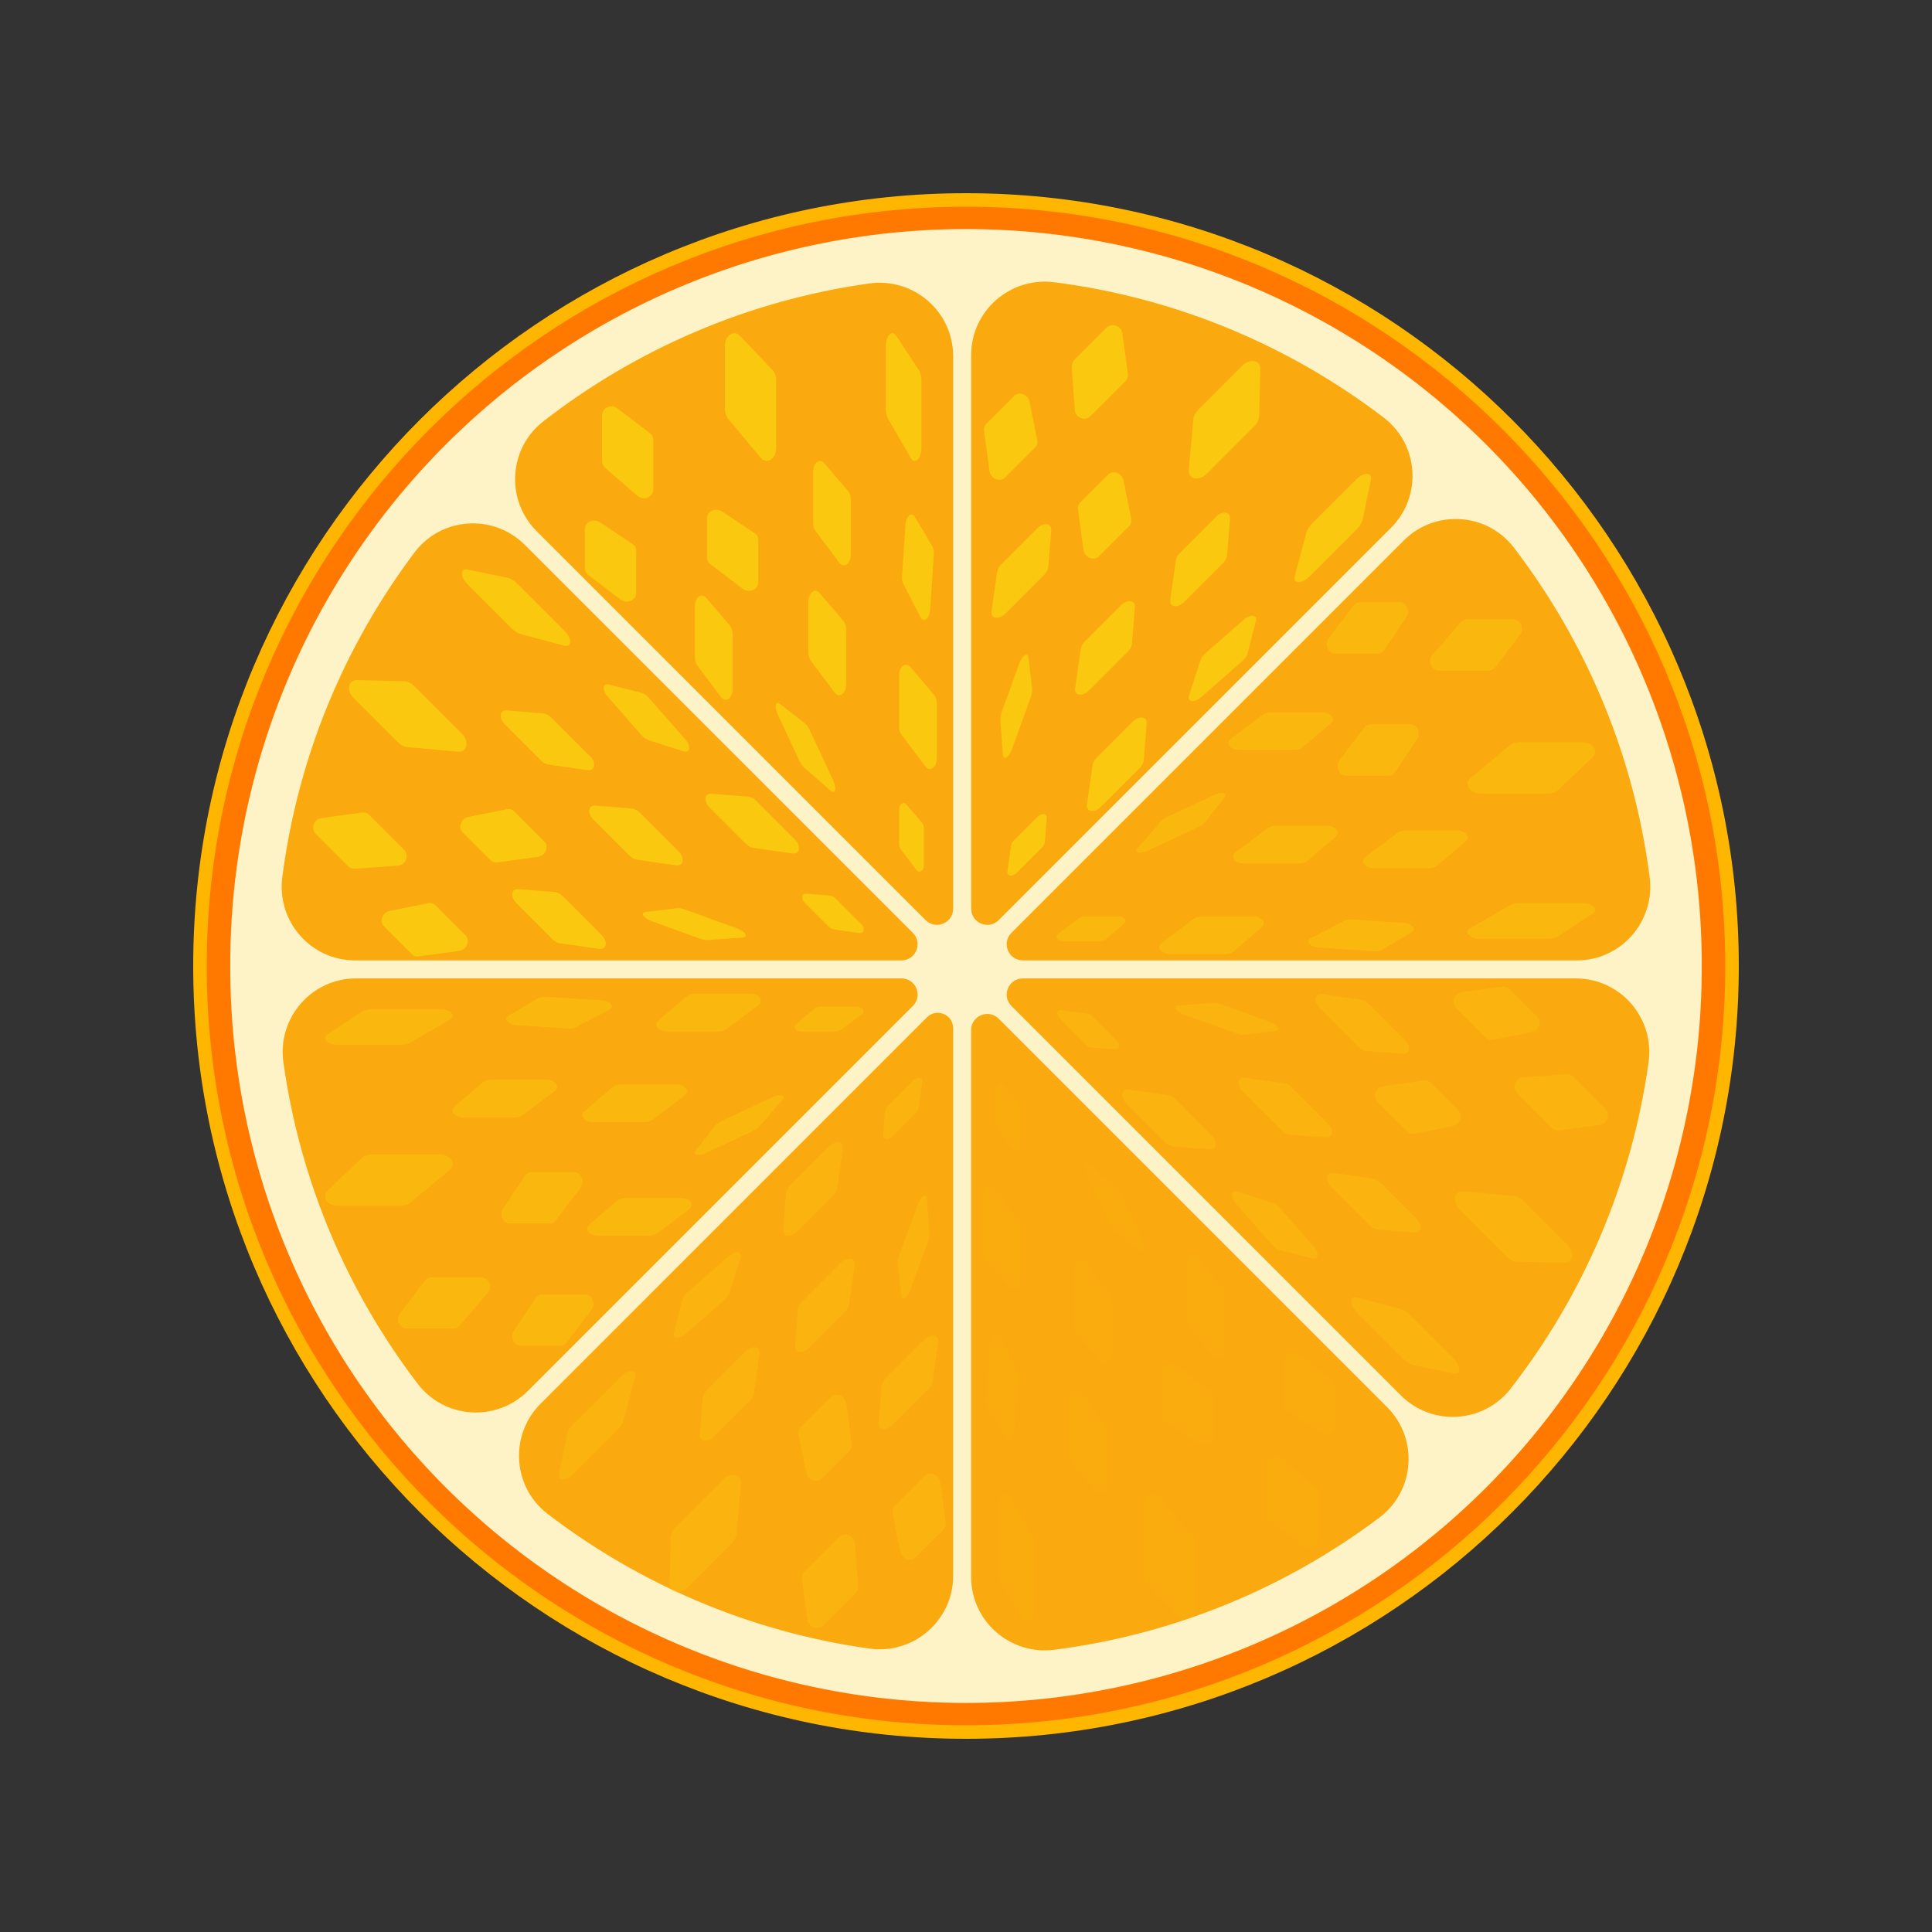 <?xml version="1.0" standalone="no"?><!DOCTYPE svg PUBLIC "-//W3C//DTD SVG 1.1//EN" "http://www.w3.org/Graphics/SVG/1.1/DTD/svg11.dtd"><svg t="1678604509192" class="icon" viewBox="0 0 1024 1024" version="1.1" xmlns="http://www.w3.org/2000/svg" p-id="17539" xmlns:xlink="http://www.w3.org/1999/xlink" width="200" height="200"><rect x="0" y="0" width="1024" height="1024" fill="#333333" stroke="none"/><path d="M512 512m-406.016 0a406.016 406.016 0 1 0 812.032 0 406.016 406.016 0 1 0-812.032 0Z" fill="#FF7901" p-id="17540"></path><path d="M512 921.6c-225.853 0-409.6-183.747-409.6-409.6S286.147 102.4 512 102.4s409.6 183.747 409.6 409.6-183.747 409.6-409.6 409.6z m0-812.032C290.099 109.568 109.568 290.099 109.568 512S290.099 914.432 512 914.432 914.432 733.901 914.432 512 733.901 109.568 512 109.568z" fill="#FFB600" p-id="17541"></path><path d="M512 512m-389.96 0a389.96 389.96 0 1 0 779.919 0 389.96 389.96 0 1 0-779.919 0Z" fill="#FEF3C6" p-id="17542"></path><path d="M219.648 292.884c-36.966 49.213-61.788 108.052-70.021 172.093-3.011 23.327 15.032 44.052 38.564 44.052h289.587c7.619 0 11.428-9.216 6.042-14.602l-205.619-205.599c-16.691-16.712-44.38-14.848-58.552 4.055zM460.698 150.241c-64.492 9.052-123.576 34.918-172.667 73.032-18.473 14.356-20.152 41.677-3.625 58.225l206.172 206.172c5.386 5.386 14.602 1.577 14.602-6.042v-292.864c0-23.695-21.012-41.82-44.483-38.523zM733.389 221.327c-49.705-37.929-109.445-63.386-174.531-71.721-23.368-2.99-44.114 15.032-44.114 38.584v293.437c0 7.619 9.216 11.428 14.602 6.042L737.26 279.757c16.63-16.63 14.828-44.155-3.871-58.429zM874.353 464.896c-8.376-65.126-33.915-124.846-71.905-174.572-14.275-18.678-41.779-20.48-58.409-3.85L536.084 494.428c-5.386 5.386-1.577 14.602 6.042 14.602h293.642c23.572 0 41.595-20.767 38.584-44.134zM290.284 802.427c48.66 37.192 106.926 62.423 170.455 71.352 23.45 3.297 44.442-14.848 44.442-38.523V544.932c0-7.229-8.745-10.854-13.865-5.734L286.495 744.038c-16.609 16.609-14.868 44.114 3.789 58.388zM150.2 562.995c8.868 63.488 34.038 121.754 71.168 170.414 14.254 18.698 41.779 20.439 58.409 3.83l204.063-204.063c5.386-5.386 1.577-14.602-6.042-14.602H188.723c-23.675 0.02-41.8 20.992-38.523 44.421zM558.776 874.414c64.143-8.212 123.064-33.034 172.339-70.062 18.883-14.193 20.746-41.882 4.055-58.573L529.326 539.935c-5.386-5.386-14.602-1.577-14.602 6.042v289.853c0.02 23.532 20.726 41.554 44.052 38.584zM536.084 533.176l206.397 206.397c16.548 16.548 43.889 14.868 58.245-3.625 38.175-49.152 64.041-108.319 73.052-172.872 3.277-23.47-14.828-44.483-38.543-44.483H542.126c-7.619 0-11.428 9.196-6.042 14.582z" fill="#FAA90F" p-id="17543"></path><path d="M319.058 220.344v23.921c0 1.454 0.635 2.826 1.741 3.789l17.203 14.868c3.236 2.806 8.274 0.492 8.274-3.789v-25.743c0-1.556-0.737-3.031-1.987-3.994l-17.203-13.046c-3.297-2.478-8.028-0.123-8.028 3.994zM374.702 274.575v21.074c0 1.27 0.635 2.499 1.741 3.338l17.203 13.087c3.236 2.458 8.274 0.43 8.274-3.338v-22.671c0-1.372-0.737-2.683-1.987-3.502l-17.203-11.469c-3.297-2.232-8.028-0.164-8.028 3.482zM309.985 280.289v21.074c0 1.27 0.635 2.499 1.741 3.338l17.203 13.087c3.236 2.458 8.274 0.43 8.274-3.338v-22.671c0-1.372-0.737-2.683-1.987-3.502l-17.203-11.469c-3.297-2.212-8.028-0.143-8.028 3.482zM384.184 183.542v33.198c0 2.007 0.635 3.932 1.741 5.243l17.203 20.623c3.236 3.871 8.274 0.696 8.274-5.243V201.626c0-2.171-0.737-4.219-1.987-5.53l-17.203-18.084c-3.297-3.461-8.028-0.205-8.028 5.53zM430.961 249.979v27.136c0 1.638 0.471 3.215 1.27 4.28l12.636 16.855c2.376 3.174 6.083 0.553 6.083-4.28v-29.204c0-1.782-0.532-3.441-1.454-4.526l-12.636-14.787c-2.417-2.826-5.898-0.164-5.898 4.526zM479.908 278.2l-1.782 27.075c-0.102 1.638 0.164 3.236 0.737 4.342l9.011 17.49c1.7 3.297 4.813 0.881 5.14-3.953l1.925-29.143c0.123-1.761-0.205-3.461-0.86-4.588l-9.134-15.421c-1.782-2.949-4.731-0.471-5.038 4.198zM428.483 318.812v27.136c0 1.638 0.471 3.215 1.27 4.28l12.636 16.855c2.376 3.174 6.083 0.553 6.083-4.28v-29.204c0-1.782-0.532-3.441-1.454-4.526l-12.636-14.787c-2.417-2.826-5.898-0.164-5.898 4.526zM476.529 357.97v27.136c0 1.638 0.471 3.215 1.27 4.28l12.636 16.855c2.376 3.174 6.083 0.553 6.083-4.28v-29.204c0-1.782-0.532-3.441-1.454-4.526l-12.636-14.787c-2.417-2.826-5.898-0.164-5.898 4.526zM476.529 429.322v17.879c0 1.085 0.307 2.109 0.84 2.826l8.335 11.1c1.577 2.089 3.994 0.369 3.994-2.826v-19.231c0-1.167-0.348-2.273-0.963-2.97l-8.335-9.728c-1.577-1.884-3.871-0.143-3.871 2.949zM368.312 321.29v27.136c0 1.638 0.471 3.215 1.27 4.28l12.636 16.855c2.376 3.174 6.083 0.553 6.083-4.28V336.077c0-1.782-0.532-3.441-1.454-4.526l-12.636-14.787c-2.417-2.826-5.898-0.164-5.898 4.526zM412.221 378.716l11.489 24.576c0.696 1.495 1.618 2.785 2.499 3.564l13.926 12.104c2.621 2.273 3.502-1.004 1.454-5.407l-12.349-26.46c-0.758-1.597-1.741-2.99-2.683-3.727l-13.046-10.22c-2.54-1.946-3.277 1.331-1.29 5.571zM469.504 183.542v33.198c0 2.007 0.43 3.932 1.208 5.243l11.919 20.623c2.253 3.871 5.734 0.696 5.734-5.243V201.626c0-2.171-0.512-4.219-1.372-5.53l-11.919-18.084c-2.294-3.461-5.571-0.205-5.571 5.53z" fill="#FAC80F" p-id="17544"></path><path d="M586.363 173.793l-16.916 16.916c-1.024 1.024-1.556 2.458-1.454 3.891l1.659 22.671c0.307 4.26 5.489 6.185 8.52 3.174l18.207-18.207c1.106-1.106 1.638-2.662 1.413-4.219l-2.949-21.381c-0.573-4.076-5.571-5.755-8.479-2.847zM587.366 251.494l-14.889 14.889c-0.901 0.901-1.311 2.212-1.126 3.584l2.908 21.422c0.553 4.035 5.53 6.144 8.192 3.482l16.036-16.036c0.983-0.983 1.372-2.417 1.085-3.871l-4.055-20.275c-0.778-3.891-5.591-5.775-8.151-3.195zM537.559 209.777l-14.889 14.889c-0.901 0.901-1.311 2.212-1.126 3.584l2.908 21.422c0.553 4.035 5.53 6.144 8.192 3.482l16.036-16.036c0.983-0.983 1.372-2.417 1.085-3.871l-4.055-20.275c-0.778-3.891-5.571-5.775-8.151-3.195zM658.432 193.823l-23.47 23.47c-1.434 1.434-2.335 3.236-2.478 4.936l-2.417 26.747c-0.451 5.038 5.366 6.328 9.564 2.13l25.252-25.252c1.536-1.536 2.458-3.502 2.499-5.304l0.614-24.965c0.123-4.772-5.509-5.816-9.564-1.761zM644.547 273.879l-19.19 19.19c-1.167 1.167-1.946 2.601-2.13 3.932l-2.97 20.849c-0.553 3.932 3.891 4.69 7.332 1.27l20.644-20.644c1.249-1.249 2.048-2.826 2.171-4.219l1.516-19.395c0.266-3.727-4.076-4.301-7.373-0.983zM659.19 328.458l-20.398 17.879c-1.229 1.085-2.171 2.396-2.56 3.584l-6.001 18.739c-1.126 3.523 2.785 4.035 6.431 0.84l21.955-19.251c1.331-1.167 2.314-2.601 2.621-3.85l4.444-17.367c0.86-3.338-2.97-3.666-6.492-0.573zM594.125 320.799l-19.19 19.19c-1.167 1.167-1.946 2.601-2.13 3.932l-2.97 20.849c-0.553 3.932 3.891 4.69 7.332 1.27l20.644-20.644c1.249-1.249 2.048-2.826 2.171-4.219l1.516-19.395c0.266-3.727-4.076-4.28-7.373-0.983zM600.392 382.464l-19.19 19.19c-1.167 1.167-1.946 2.601-2.13 3.932l-2.97 20.849c-0.553 3.932 3.891 4.69 7.332 1.27l20.644-20.644c1.249-1.249 2.048-2.826 2.171-4.219l1.516-19.395c0.287-3.727-4.055-4.301-7.373-0.983zM549.949 432.906l-12.636 12.636c-0.758 0.758-1.27 1.72-1.413 2.58l-1.966 13.742c-0.369 2.58 2.56 3.092 4.833 0.84l13.599-13.599c0.819-0.819 1.352-1.864 1.434-2.785l1.004-12.78c0.184-2.437-2.683-2.806-4.854-0.635zM549.806 280.003l-19.19 19.19c-1.167 1.167-1.946 2.601-2.13 3.932l-2.97 20.849c-0.553 3.932 3.891 4.69 7.332 1.27l20.644-20.644c1.249-1.249 2.048-2.826 2.171-4.219l1.516-19.395c0.287-3.727-4.055-4.301-7.373-0.983zM540.242 351.662l-9.257 25.498c-0.553 1.556-0.84 3.113-0.758 4.28l1.29 18.391c0.246 3.461 3.195 1.761 4.854-2.806l9.974-27.443c0.614-1.659 0.881-3.338 0.737-4.547l-2.007-16.445c-0.389-3.133-3.236-1.331-4.833 3.072zM718.766 254.157l-23.47 23.47c-1.434 1.434-2.478 3.092-2.867 4.567l-6.144 23.02c-1.147 4.321 3.564 4.547 7.762 0.348l25.252-25.252c1.536-1.536 2.621-3.338 2.929-4.874l4.362-21.217c0.84-4.096-3.768-4.116-7.823-0.061z" fill="#FAC80F" p-id="17545"></path><path d="M801.751 328.253H777.83c-1.454 0-2.826 0.635-3.789 1.741l-14.868 17.203c-2.806 3.236-0.492 8.274 3.789 8.274h25.743c1.556 0 3.031-0.737 3.994-1.987l13.046-17.203c2.478-3.297 0.123-8.028-3.994-8.028zM747.52 383.898h-21.074c-1.27 0-2.499 0.635-3.338 1.741l-13.087 17.203c-2.458 3.236-0.43 8.274 3.338 8.274h22.671c1.372 0 2.683-0.737 3.502-1.987l11.469-17.203c2.232-3.297 0.164-8.028-3.482-8.028zM741.806 319.201h-21.074c-1.27 0-2.499 0.635-3.338 1.741l-13.087 17.203c-2.458 3.236-0.43 8.274 3.338 8.274h22.671c1.372 0 2.683-0.737 3.502-1.987l11.469-17.203c2.212-3.318 0.143-8.028-3.482-8.028zM838.554 393.38h-33.198c-2.007 0-3.932 0.635-5.243 1.741l-20.623 17.203c-3.871 3.236-0.696 8.274 5.243 8.274h35.717c2.171 0 4.219-0.737 5.53-1.987l18.084-17.203c3.482-3.297 0.205-8.028-5.509-8.028zM772.116 440.177h-27.136c-1.638 0-3.215 0.471-4.28 1.27l-16.855 12.636c-3.174 2.376-0.553 6.083 4.28 6.083h29.204c1.782 0 3.441-0.532 4.526-1.454l14.787-12.636c2.826-2.437 0.164-5.898-4.526-5.898zM743.895 489.124l-27.075-1.782c-1.638-0.102-3.236 0.164-4.342 0.737l-17.49 9.011c-3.297 1.7-0.881 4.813 3.953 5.14l29.143 1.925c1.761 0.123 3.461-0.205 4.588-0.86l15.421-9.134c2.949-1.782 0.471-4.731-4.198-5.038zM703.283 437.699h-27.136c-1.638 0-3.215 0.471-4.28 1.27l-16.855 12.636c-3.174 2.376-0.553 6.083 4.28 6.083h29.204c1.782 0 3.441-0.532 4.526-1.454l14.787-12.636c2.826-2.437 0.164-5.898-4.526-5.898zM664.125 485.745h-27.136c-1.638 0-3.215 0.471-4.28 1.27l-16.855 12.636c-3.174 2.376-0.553 6.083 4.28 6.083h29.204c1.782 0 3.441-0.532 4.526-1.454l14.787-12.636c2.826-2.437 0.164-5.898-4.526-5.898zM592.773 485.745h-17.879c-1.085 0-2.109 0.307-2.826 0.84l-11.1 8.335c-2.089 1.577-0.369 3.994 2.826 3.994h19.231c1.167 0 2.273-0.348 2.97-0.963l9.728-8.335c1.884-1.597 0.143-3.871-2.949-3.871zM700.805 377.508h-27.136c-1.638 0-3.215 0.471-4.28 1.27l-16.855 12.636c-3.174 2.376-0.553 6.083 4.28 6.083h29.204c1.782 0 3.441-0.532 4.526-1.454l14.787-12.636c2.826-2.417 0.164-5.898-4.526-5.898zM643.379 421.417l-24.576 11.489c-1.495 0.696-2.785 1.618-3.564 2.499l-12.104 13.926c-2.273 2.621 1.004 3.502 5.407 1.454l26.46-12.349c1.597-0.758 2.99-1.741 3.727-2.683l10.22-13.046c1.946-2.519-1.331-3.256-5.571-1.29zM838.554 478.7h-33.198c-2.007 0-3.932 0.43-5.243 1.208l-20.623 11.919c-3.871 2.253-0.696 5.734 5.243 5.734h35.717c2.171 0 4.219-0.512 5.53-1.372l18.084-11.919c3.482-2.294 0.205-5.571-5.509-5.571z" fill="#FAC80F" opacity=".5" p-id="17546"></path><path d="M850.842 587.735l-16.916-16.916c-1.024-1.024-2.458-1.556-3.891-1.454l-22.671 1.659c-4.26 0.307-6.185 5.489-3.174 8.52l18.207 18.207c1.106 1.106 2.662 1.638 4.219 1.413l21.381-2.949c4.096-0.573 5.775-5.571 2.847-8.479zM773.161 588.739l-14.889-14.889c-0.901-0.901-2.212-1.311-3.584-1.126l-21.422 2.908c-4.035 0.553-6.144 5.53-3.482 8.192l16.036 16.036c0.983 0.983 2.417 1.372 3.871 1.085l20.275-4.055c3.891-0.778 5.755-5.591 3.195-8.151zM814.879 538.931l-14.889-14.889c-0.901-0.901-2.212-1.311-3.584-1.126l-21.422 2.908c-4.035 0.553-6.144 5.53-3.482 8.192l16.036 16.036c0.983 0.983 2.417 1.372 3.871 1.085l20.275-4.055c3.871-0.778 5.755-5.571 3.195-8.151zM830.812 659.804l-23.47-23.47c-1.434-1.434-3.236-2.335-4.936-2.478l-26.747-2.417c-5.038-0.451-6.328 5.366-2.13 9.564l25.252 25.252c1.536 1.536 3.502 2.458 5.304 2.499l24.965 0.614c4.792 0.123 5.816-5.509 1.761-9.564zM750.756 645.919l-19.19-19.19c-1.167-1.167-2.601-1.946-3.932-2.13l-20.849-2.97c-3.932-0.553-4.69 3.891-1.27 7.332l20.644 20.644c1.249 1.249 2.826 2.048 4.219 2.171l19.395 1.516c3.727 0.266 4.301-4.076 0.983-7.373zM696.197 660.562l-17.879-20.398c-1.085-1.229-2.396-2.171-3.584-2.56l-18.739-6.001c-3.523-1.126-4.035 2.785-0.84 6.431l19.251 21.955c1.167 1.331 2.601 2.314 3.85 2.621l17.367 4.444c3.318 0.86 3.666-2.97 0.573-6.492zM703.836 595.497l-19.19-19.19c-1.167-1.167-2.601-1.946-3.932-2.13l-20.849-2.97c-3.932-0.553-4.69 3.891-1.27 7.332l20.644 20.644c1.249 1.249 2.826 2.048 4.219 2.171l19.395 1.516c3.727 0.266 4.301-4.076 0.983-7.373zM642.191 601.764l-19.19-19.19c-1.167-1.167-2.601-1.946-3.932-2.13l-20.849-2.97c-3.932-0.553-4.69 3.891-1.27 7.332l20.644 20.644c1.249 1.249 2.826 2.048 4.219 2.171l19.395 1.516c3.707 0.287 4.28-4.055 0.983-7.373zM591.729 551.322l-12.636-12.636c-0.758-0.758-1.72-1.27-2.58-1.413l-13.742-1.966c-2.58-0.369-3.092 2.56-0.84 4.833l13.599 13.599c0.819 0.819 1.864 1.352 2.785 1.434l12.78 1.004c2.437 0.184 2.806-2.683 0.635-4.854zM744.653 551.199l-19.19-19.19c-1.167-1.167-2.601-1.946-3.932-2.13l-20.849-2.97c-3.932-0.553-4.69 3.891-1.27 7.332l20.644 20.644c1.249 1.249 2.826 2.048 4.219 2.171l19.395 1.516c3.707 0.266 4.28-4.076 0.983-7.373zM672.993 541.614l-25.498-9.257c-1.556-0.553-3.113-0.84-4.28-0.758l-18.391 1.29c-3.461 0.246-1.761 3.195 2.806 4.854l27.443 9.974c1.659 0.614 3.338 0.881 4.547 0.737l16.445-2.007c3.113-0.389 1.331-3.215-3.072-4.833zM770.499 720.138l-23.47-23.47c-1.434-1.434-3.092-2.478-4.567-2.867l-23.02-6.144c-4.321-1.147-4.547 3.564-0.348 7.762l25.252 25.252c1.536 1.536 3.338 2.621 4.874 2.929l21.217 4.362c4.096 0.84 4.096-3.768 0.061-7.823z" fill="#FAC80F" opacity=".3" p-id="17547"></path><path d="M167.444 442.102l16.916 16.916c1.024 1.024 2.458 1.556 3.891 1.454l22.671-1.659c4.26-0.307 6.185-5.489 3.174-8.52l-18.207-18.207c-1.106-1.106-2.662-1.638-4.219-1.413l-21.381 2.949c-4.076 0.553-5.755 5.55-2.847 8.479zM245.146 441.098l14.889 14.889c0.901 0.901 2.212 1.311 3.584 1.126l21.422-2.908c4.035-0.553 6.144-5.53 3.482-8.192l-16.036-16.036c-0.983-0.983-2.417-1.372-3.871-1.085l-20.275 4.055c-3.891 0.778-5.775 5.571-3.195 8.151zM203.428 490.906l14.889 14.889c0.901 0.901 2.212 1.311 3.584 1.126l21.422-2.908c4.035-0.553 6.144-5.53 3.482-8.192l-16.036-16.036c-0.983-0.983-2.417-1.372-3.871-1.085l-20.275 4.055c-3.891 0.778-5.775 5.571-3.195 8.151zM187.474 370.033L210.944 393.503c1.434 1.434 3.236 2.335 4.936 2.478l26.747 2.417c5.038 0.451 6.328-5.366 2.13-9.564l-25.252-25.252c-1.536-1.536-3.502-2.458-5.304-2.499L189.235 360.448c-4.772-0.123-5.816 5.53-1.761 9.585zM267.53 383.918l19.19 19.19c1.167 1.167 2.601 1.946 3.932 2.13l20.849 2.97c3.932 0.553 4.69-3.891 1.27-7.332l-20.644-20.644c-1.249-1.249-2.826-2.048-4.219-2.171l-19.395-1.516c-3.727-0.266-4.301 4.055-0.983 7.373zM322.109 369.275l17.879 20.398c1.085 1.229 2.396 2.171 3.584 2.56l18.739 6.001c3.523 1.126 4.035-2.785 0.84-6.431l-19.251-21.955c-1.167-1.331-2.601-2.314-3.85-2.621l-17.367-4.444c-3.318-0.881-3.666 2.97-0.573 6.492zM314.45 434.34l19.19 19.19c1.167 1.167 2.601 1.946 3.932 2.13l20.849 2.97c3.932 0.553 4.69-3.891 1.27-7.332l-20.644-20.644c-1.249-1.249-2.826-2.048-4.219-2.171l-19.395-1.516c-3.707-0.266-4.28 4.055-0.983 7.373zM376.115 428.052l19.19 19.19c1.167 1.167 2.601 1.946 3.932 2.13l20.849 2.97c3.932 0.553 4.69-3.891 1.27-7.332l-20.644-20.644c-1.249-1.249-2.826-2.048-4.219-2.171l-19.395-1.516c-3.727-0.266-4.301 4.076-0.983 7.373zM426.578 478.515l12.636 12.636c0.758 0.758 1.72 1.27 2.58 1.413l13.742 1.966c2.58 0.369 3.092-2.56 0.84-4.833l-13.599-13.599c-0.819-0.819-1.864-1.352-2.785-1.434l-12.78-1.004c-2.437-0.184-2.826 2.662-0.635 4.854zM273.654 478.638l19.19 19.19c1.167 1.167 2.601 1.946 3.932 2.13l20.849 2.97c3.932 0.553 4.69-3.891 1.27-7.332l-20.644-20.644c-1.249-1.249-2.826-2.048-4.219-2.171l-19.395-1.516c-3.727-0.266-4.301 4.055-0.983 7.373zM345.313 488.202l25.498 9.257c1.556 0.553 3.113 0.84 4.28 0.758l18.391-1.29c3.461-0.246 1.761-3.195-2.806-4.854l-27.443-9.974c-1.659-0.614-3.338-0.881-4.547-0.737l-16.445 2.007c-3.133 0.389-1.331 3.236 3.072 4.833zM247.808 309.699l23.47 23.47c1.434 1.434 3.092 2.478 4.567 2.867l23.02 6.144c4.321 1.147 4.547-3.564 0.348-7.762l-25.252-25.252c-1.536-1.536-3.338-2.621-4.874-2.929l-21.217-4.362c-4.096-0.86-4.116 3.768-0.061 7.823z" fill="#FAC80F" p-id="17548"></path><path d="M215.982 704.184h23.921c1.454 0 2.826-0.635 3.789-1.741l14.868-17.203c2.806-3.236 0.492-8.274-3.789-8.274h-25.743c-1.556 0-3.031 0.737-3.994 1.987l-13.046 17.203c-2.478 3.318-0.143 8.028 3.994 8.028zM270.193 648.54h21.074c1.27 0 2.499-0.635 3.338-1.741l13.087-17.203c2.458-3.236 0.43-8.274-3.338-8.274h-22.671c-1.372 0-2.683 0.737-3.502 1.987l-11.469 17.203c-2.212 3.318-0.143 8.028 3.482 8.028zM275.927 713.257h21.074c1.27 0 2.499-0.635 3.338-1.741l13.087-17.203c2.458-3.236 0.43-8.274-3.338-8.274h-22.671c-1.372 0-2.683 0.737-3.502 1.987l-11.469 17.203c-2.232 3.318-0.164 8.028 3.482 8.028zM179.18 639.078h33.198c2.007 0 3.932-0.635 5.243-1.741l20.623-17.203c3.871-3.236 0.696-8.274-5.243-8.274H197.263c-2.171 0-4.219 0.737-5.53 1.987l-18.084 17.203c-3.461 3.297-0.205 8.028 5.53 8.028zM245.617 592.282h27.136c1.638 0 3.215-0.471 4.28-1.27l16.855-12.636c3.174-2.376 0.553-6.083-4.28-6.083h-29.204c-1.782 0-3.441 0.532-4.526 1.454l-14.787 12.636c-2.826 2.437-0.164 5.898 4.526 5.898zM273.838 543.334l27.075 1.782c1.638 0.102 3.236-0.164 4.342-0.737l17.49-9.011c3.297-1.7 0.881-4.813-3.953-5.14l-29.143-1.925c-1.761-0.123-3.461 0.205-4.588 0.86l-15.421 9.134c-2.949 1.782-0.471 4.731 4.198 5.038zM314.45 594.76h27.136c1.638 0 3.215-0.471 4.28-1.27l16.855-12.636c3.174-2.376 0.553-6.083-4.28-6.083h-29.204c-1.782 0-3.441 0.532-4.526 1.454l-14.787 12.636c-2.826 2.417-0.164 5.898 4.526 5.898zM353.608 546.714h27.136c1.638 0 3.215-0.471 4.28-1.27l16.855-12.636c3.174-2.376 0.553-6.083-4.28-6.083h-29.204c-1.782 0-3.441 0.532-4.526 1.454l-14.787 12.636c-2.826 2.437-0.164 5.898 4.526 5.898zM424.96 546.714h17.879c1.085 0 2.109-0.307 2.826-0.84l11.1-8.335c2.089-1.577 0.369-3.994-2.826-3.994h-19.231c-1.167 0-2.273 0.348-2.97 0.963l-9.728 8.335c-1.905 1.597-0.143 3.871 2.949 3.871zM316.908 654.93h27.136c1.638 0 3.215-0.471 4.28-1.27l16.855-12.636c3.174-2.376 0.553-6.083-4.28-6.083h-29.204c-1.782 0-3.441 0.532-4.526 1.454l-14.787 12.636c-2.806 2.437-0.143 5.898 4.526 5.898zM374.354 611.021l24.576-11.489c1.495-0.696 2.785-1.618 3.564-2.499l12.104-13.926c2.273-2.621-1.004-3.502-5.407-1.454l-26.46 12.349c-1.597 0.758-2.99 1.741-3.727 2.683l-10.22 13.046c-1.966 2.54 1.331 3.277 5.571 1.29zM179.18 553.738h33.198c2.007 0 3.932-0.43 5.243-1.208l20.623-11.919c3.871-2.253 0.696-5.734-5.243-5.734H197.263c-2.171 0-4.219 0.512-5.53 1.372l-18.084 11.919c-3.461 2.314-0.205 5.571 5.53 5.571z" fill="#FAC80F" opacity=".5" p-id="17549"></path><path d="M436.47 861.491l16.916-16.916c1.024-1.024 1.556-2.458 1.454-3.891l-1.659-22.671c-0.307-4.26-5.489-6.185-8.52-3.174l-18.207 18.207c-1.106 1.106-1.638 2.662-1.413 4.219l2.949 21.381c0.553 4.096 5.55 5.775 8.479 2.847zM435.466 783.811l14.889-14.889c0.901-0.901 1.311-2.212 1.126-3.584l-2.908-21.422c-0.553-4.035-5.53-6.144-8.192-3.482l-16.036 16.036c-0.983 0.983-1.372 2.417-1.085 3.871l4.055 20.275c0.778 3.891 5.571 5.775 8.151 3.195zM485.274 825.528l14.889-14.889c0.901-0.901 1.311-2.212 1.126-3.584l-2.908-21.422c-0.553-4.035-5.53-6.144-8.192-3.482l-16.036 16.036c-0.983 0.983-1.372 2.417-1.085 3.871l4.055 20.275c0.778 3.891 5.571 5.775 8.151 3.195zM364.401 841.482l23.47-23.47c1.434-1.434 2.335-3.236 2.478-4.936l2.417-26.747c0.451-5.038-5.366-6.328-9.564-2.13l-25.252 25.252c-1.536 1.536-2.458 3.502-2.499 5.304l-0.614 24.965c-0.143 4.772 5.509 5.796 9.564 1.761zM378.286 761.426l19.19-19.19c1.167-1.167 1.946-2.601 2.13-3.932l2.97-20.849c0.553-3.932-3.891-4.69-7.332-1.27l-20.644 20.644c-1.249 1.249-2.048 2.826-2.171 4.219l-1.516 19.395c-0.266 3.727 4.055 4.28 7.373 0.983zM363.643 706.847l20.398-17.879c1.229-1.085 2.171-2.396 2.56-3.584l6.001-18.739c1.126-3.523-2.785-4.035-6.431-0.84l-21.955 19.251c-1.331 1.167-2.314 2.601-2.621 3.85l-4.444 17.367c-0.881 3.318 2.97 3.666 6.492 0.573zM428.708 714.506l19.19-19.19c1.167-1.167 1.946-2.601 2.13-3.932l2.97-20.849c0.553-3.932-3.891-4.69-7.332-1.27l-20.644 20.644c-1.249 1.249-2.048 2.826-2.171 4.219l-1.516 19.395c-0.266 3.707 4.055 4.28 7.373 0.983zM422.42 652.841l19.19-19.19c1.167-1.167 1.946-2.601 2.13-3.932l2.97-20.849c0.553-3.932-3.891-4.69-7.332-1.27l-20.644 20.644c-1.249 1.249-2.048 2.826-2.171 4.219l-1.516 19.395c-0.266 3.727 4.076 4.301 7.373 0.983zM472.883 602.378l12.636-12.636c0.758-0.758 1.27-1.72 1.413-2.58l1.966-13.742c0.369-2.58-2.56-3.092-4.833-0.84l-13.599 13.599c-0.819 0.819-1.352 1.864-1.434 2.785l-1.004 12.78c-0.184 2.437 2.683 2.826 4.854 0.635zM473.006 755.302l19.19-19.19c1.167-1.167 1.946-2.601 2.13-3.932l2.97-20.849c0.553-3.932-3.891-4.69-7.332-1.27l-20.644 20.644c-1.249 1.249-2.048 2.826-2.171 4.219l-1.516 19.395c-0.266 3.727 4.076 4.301 7.373 0.983zM482.57 683.643l9.257-25.498c0.553-1.556 0.84-3.113 0.758-4.28l-1.29-18.391c-0.246-3.461-3.195-1.761-4.854 2.806l-9.974 27.443c-0.614 1.659-0.881 3.338-0.737 4.547l2.007 16.445c0.389 3.133 3.236 1.331 4.833-3.072zM304.067 781.148l23.47-23.47c1.434-1.434 2.478-3.092 2.867-4.567l6.144-23.02c1.147-4.321-3.564-4.547-7.762-0.348l-25.252 25.252c-1.536 1.536-2.621 3.338-2.929 4.874l-4.362 21.217c-0.86 4.096 3.768 4.116 7.823 0.061z" fill="#FAC80F" opacity=".3" p-id="17550"></path><path d="M698.675 815.636v-23.921c0-1.454-0.635-2.826-1.741-3.789l-17.203-14.868c-3.236-2.806-8.274-0.492-8.274 3.789v25.743c0 1.556 0.737 3.031 1.987 3.994l17.203 13.046c3.297 2.499 8.028 0.143 8.028-3.994zM643.031 761.426V740.352c0-1.27-0.635-2.499-1.741-3.338l-17.203-13.087c-3.236-2.458-8.274-0.43-8.274 3.338v22.671c0 1.372 0.737 2.683 1.987 3.502l17.203 11.469c3.297 2.212 8.028 0.143 8.028-3.482zM707.727 755.692V734.618c0-1.27-0.635-2.499-1.741-3.338l-17.203-13.087c-3.236-2.458-8.274-0.43-8.274 3.338v22.671c0 1.372 0.737 2.683 1.987 3.502l17.203 11.469c3.318 2.232 8.028 0.164 8.028-3.482zM633.549 852.439v-33.198c0-2.007-0.635-3.932-1.741-5.243l-17.203-20.623c-3.236-3.871-8.274-0.696-8.274 5.243v35.717c0 2.171 0.737 4.219 1.987 5.53l17.203 18.084c3.297 3.482 8.028 0.225 8.028-5.509zM586.752 786.022v-27.136c0-1.638-0.471-3.215-1.27-4.28l-12.636-16.855c-2.376-3.174-6.083-0.553-6.083 4.28v29.204c0 1.782 0.532 3.441 1.454 4.526l12.636 14.787c2.437 2.806 5.898 0.143 5.898-4.526zM537.805 757.78l1.782-27.075c0.102-1.638-0.164-3.236-0.737-4.342l-9.011-17.49c-1.7-3.297-4.813-0.881-5.14 3.953l-1.925 29.143c-0.123 1.761 0.205 3.461 0.86 4.588l9.134 15.421c1.782 2.949 4.731 0.492 5.038-4.198zM589.23 717.189v-27.136c0-1.638-0.471-3.215-1.27-4.28l-12.636-16.855c-2.376-3.174-6.083-0.553-6.083 4.28v29.204c0 1.782 0.532 3.441 1.454 4.526l12.636 14.787c2.437 2.806 5.898 0.143 5.898-4.526zM541.184 678.031v-27.136c0-1.638-0.471-3.215-1.27-4.28l-12.636-16.855c-2.376-3.174-6.083-0.553-6.083 4.28v29.204c0 1.782 0.532 3.441 1.454 4.526l12.636 14.787c2.437 2.806 5.898 0.143 5.898-4.526zM541.184 606.679v-17.879c0-1.085-0.307-2.109-0.84-2.826l-8.335-11.1c-1.577-2.089-3.994-0.369-3.994 2.826v19.231c0 1.167 0.348 2.273 0.963 2.97l8.335 9.728c1.597 1.884 3.871 0.123 3.871-2.949zM649.421 714.711v-27.136c0-1.638-0.471-3.215-1.27-4.28l-12.636-16.855c-2.376-3.174-6.083-0.553-6.083 4.28v29.204c0 1.782 0.532 3.441 1.454 4.526l12.636 14.787c2.417 2.826 5.898 0.164 5.898-4.526zM605.512 657.265l-11.489-24.576c-0.696-1.495-1.618-2.785-2.499-3.564l-13.926-12.104c-2.621-2.273-3.502 1.004-1.454 5.407l12.349 26.46c0.758 1.597 1.741 2.99 2.683 3.727l13.046 10.22c2.519 1.966 3.256-1.311 1.29-5.571zM548.229 852.439v-33.198c0-2.007-0.43-3.932-1.208-5.243l-11.919-20.623c-2.253-3.871-5.734-0.696-5.734 5.243v35.717c0 2.171 0.512 4.219 1.372 5.53l11.919 18.084c2.294 3.482 5.571 0.225 5.571-5.509z" fill="#FAC80F" opacity=".1" p-id="17551"></path></svg>